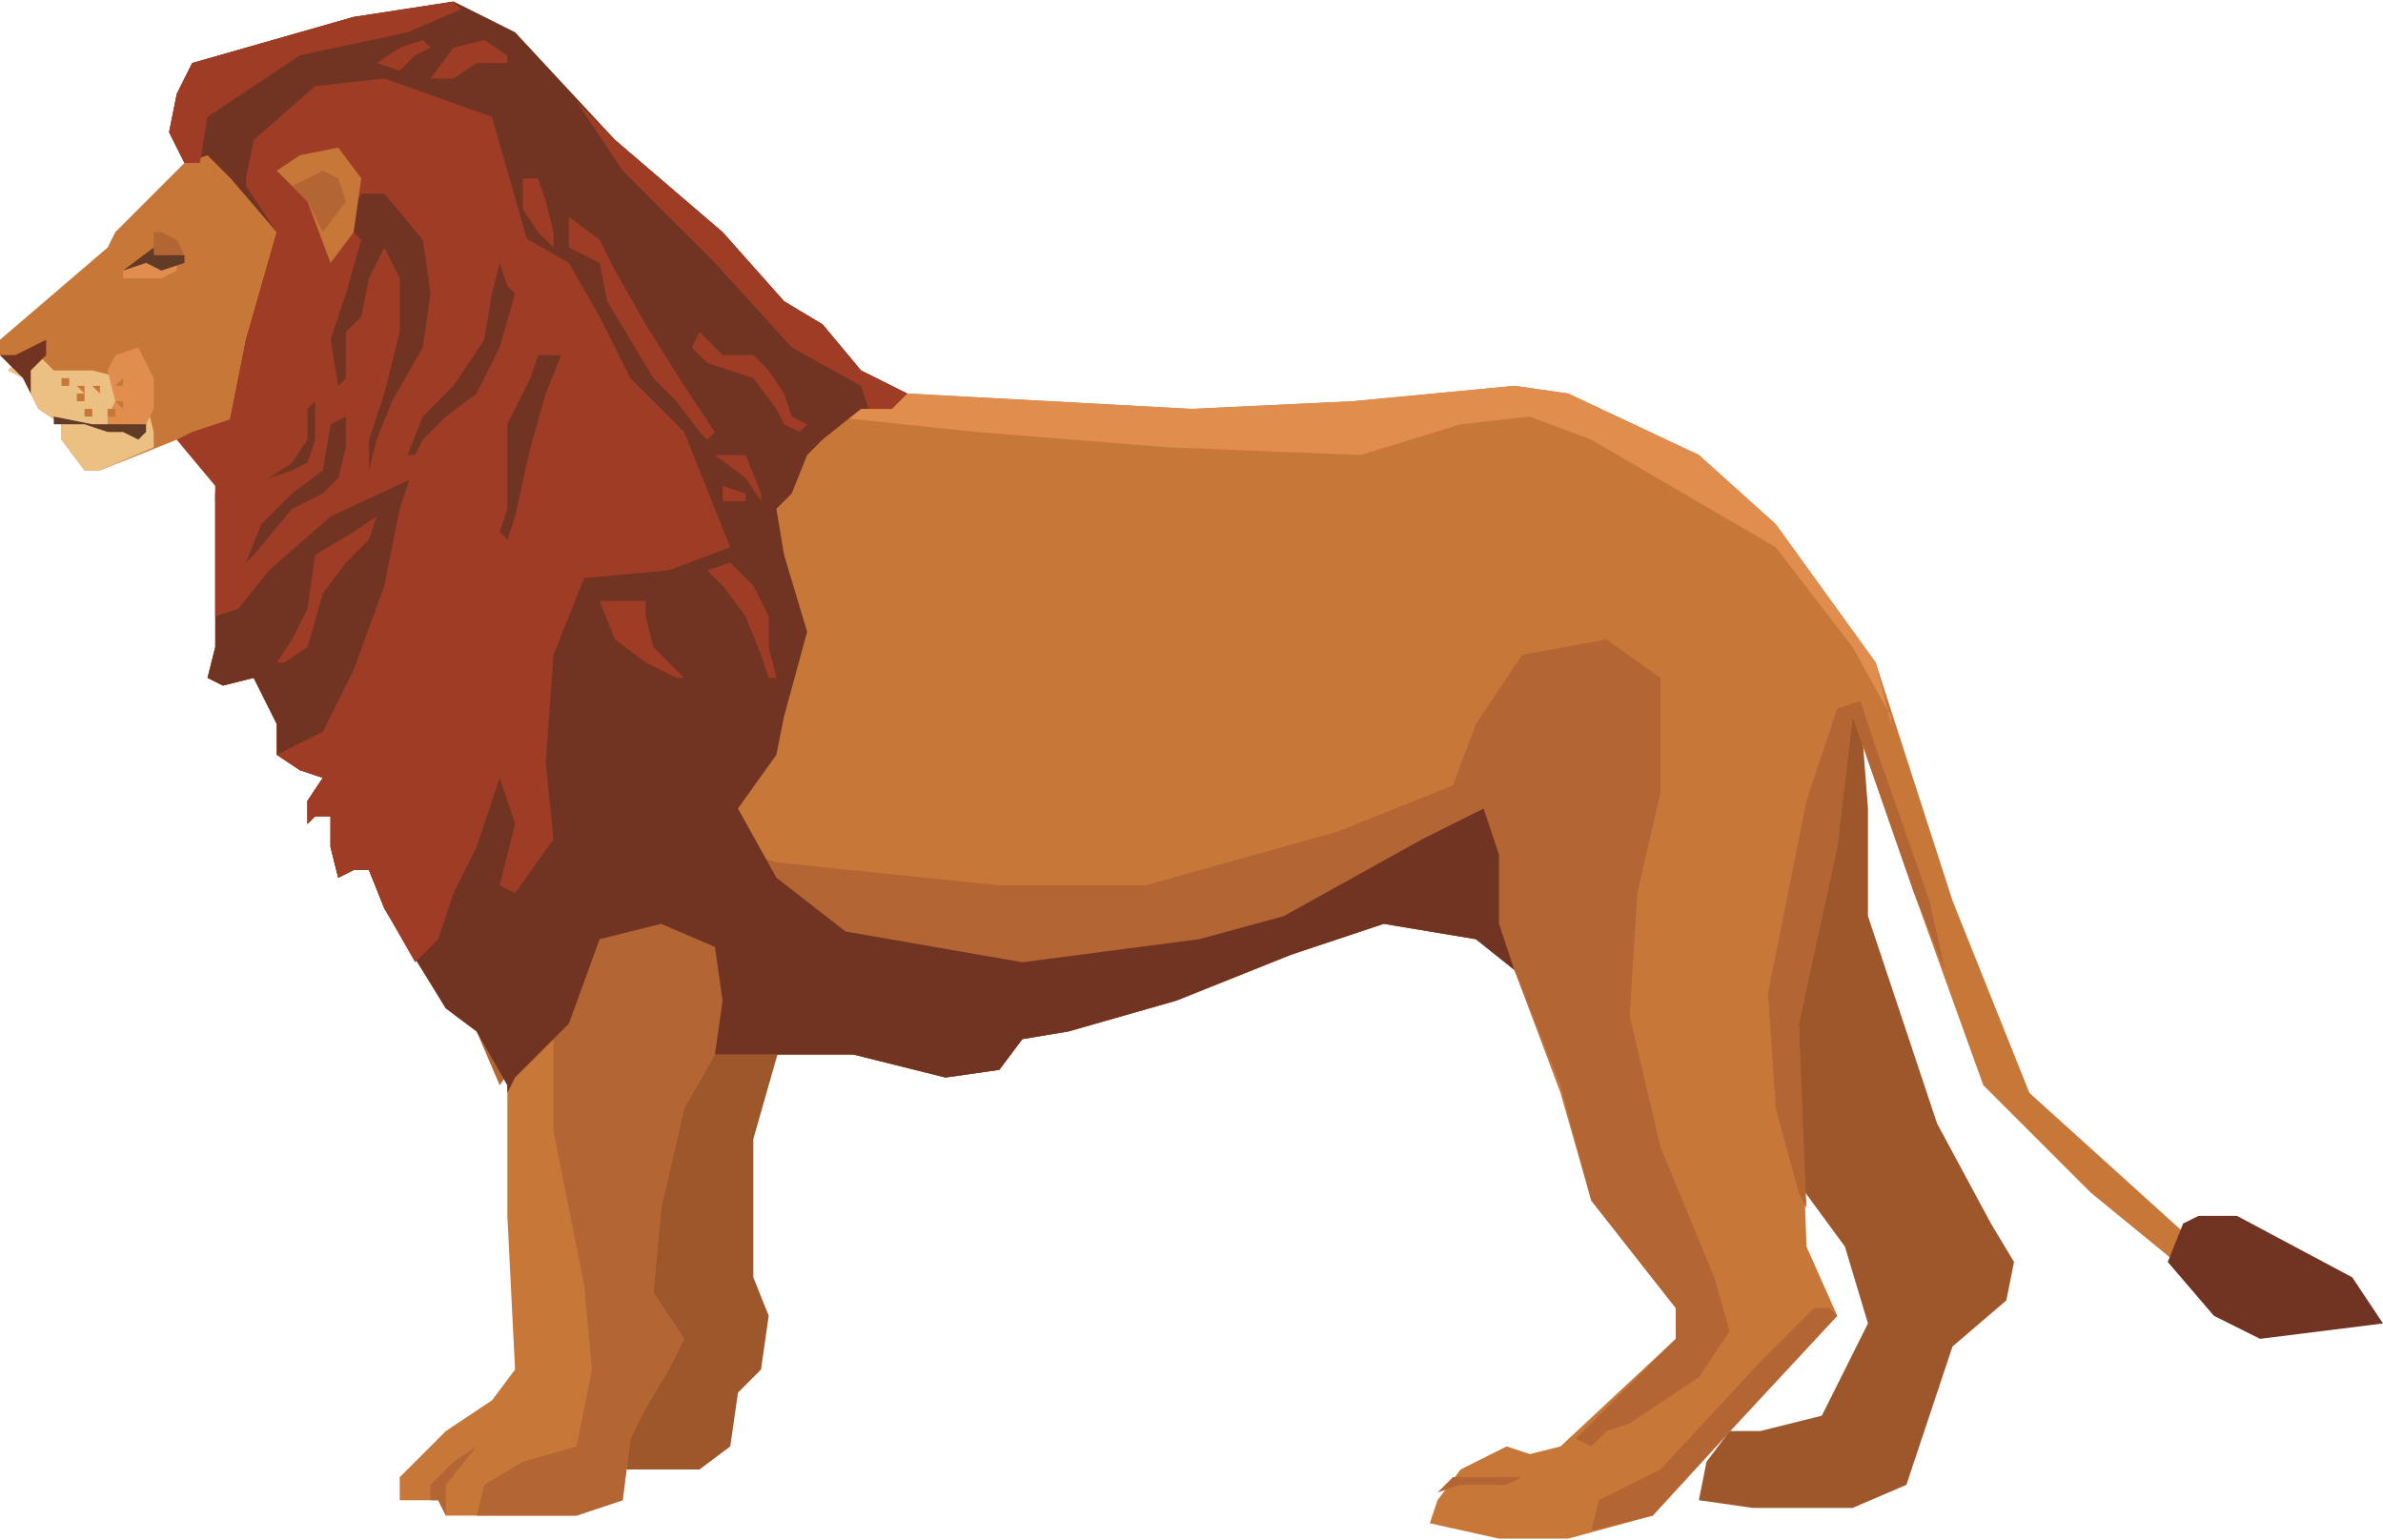 <svg xmlns="http://www.w3.org/2000/svg" width="413" height="267" viewBox="0 0 310 200"><path d="M80 191h11l4-3 1-7 3-3 1-7-2-5v-18l4-14H86l-13 39zm162-99l1 13v14l9 27 7 13 3 5-1 5-7 6-6 18-7 3h-13l-7-1 1-5 3-4h4l4-1 4-1 6-12-3-10-11-15-3-36 9-25zm0 0" fill="#9e572b"/><path d="M0 44v2l3 3 2 4 3 2v2l3 4h2l10-4 5 6v21l-1 4 2 1 4-1 3 6v4l3 2 3 1-2 3v3l1-1h2v4l1 4 2-1h2l2 5 8 13 4 3 4 7v17l1 20-3 4-6 4-6 6v3h5l1 2h17l6-2 1-8 2-4 3-5 2-4-4-6 1-11 3-13 4-7h18l12 3 7-1 3-4 6-1 14-4 15-6 12-4 12 2 5 4 6 16 4 14 11 14v4l-15 14-4 1-3-1-4 2-2 1-3 4-1 3 9 2h9l11-3 11-12 13-14-4-9-1-29 5-23 2-17 8 23 9 25 14 14 11 9 2-3-21-19-10-25-10-31-13-18-10-9-17-8-7-1-21 2-21 1-37-2-6-3-5-6-5-3-8-9-14-12L67 4l-8-4-13 2-21 6-2 4-1 5 2 4-4 4-5 5-1 2zm0 0" fill="#c77839"/><path d="M216 149l-4-17 1-16 3-13V88l-7-5-11 2-6 9-3 8-15 6-25 7h-19l-29-3-24-8h-1L44 91l-16-7-1 4 2 1 4-1 3 6v4l3 2 3 1-2 3v3l1-1h2v4l1 4 2-1h2l2 5 8 13 4 3 3 7 7-10v16l4 20 1 11-2 10-7 2-5 3-1 4h13l6-2 1-8 2-4 3-5 2-4-4-6 1-11 3-13 4-7h18l12 3 7-1 3-4 6-1 14-4 15-6 12-4 12 2 5 4 6 15 4 15 11 14v4l-13 13 2 1 2-2 3-1 9-6 4-6-2-7zm35-32l-7-20-2-6-3 1-4 12-5 25 1 15 3 11 1 2-1-24 5-23 2-17 8 23 4 10zm-13 53h-2l-7 7-13 14-8 4-1 4 8-2 11-12 13-14zm0 0" fill="#b46534"/><path d="M62 188l-3 2-3 3v2h1l1 2v-4zm136 4h-9l-2 2 3-1h6zm0 0" fill="#b46534"/><path d="M244 86l-13-18-10-9-17-8-7-1-21 2-21 1-37-2-6-3-5-6-2 3 3 9 19 2 25 2 25 1 13-4 9-1 8 3 24 14 10 13 5 9v1zm0 0" fill="#e08d4e"/><path d="M284 159l-2 5 6 7 6 3 8-1 8-1-4-6-15-8h-5zm-116-35l12-4 12 2 5 4-2-6v-9l-2-6-8 4-18 10-11 3-23 3-23-4-9-7-5-9 5-7 1-5 3-11-3-10-1-6 2-2 2-5 2-2 5-4h4l2-2-6-3-5-6-5-3-8-9-14-12L67 4l-8-4-13 2-21 6-2 4-1 5 2 4 3-1 3 3 6 7-4 14-3 15-1 5v20l-1 4 2 1 4-1 3 6v4l3 2 3 1-2 3v3l1-1h2v4l1 4 2-1h2l2 5 8 13 4 3 4 7v1l1-2 7-7 4-11 8-2 7 3 1 7-1 7h18l12 3 7-1 3-4 6-1 14-4zm0 0" fill="#713422"/><path d="M66 50l4-14-6-21-14-5-9 1-8 7-1 5v1l4 6-4 14-3 15-1 5v16l3-1 4-5 8-7 15-7zm9-37l6 9 12 12 10 11 9 5 1 3h3l2-2-6-3-5-6-5-3-8-9-14-12zm0 0" fill="#9f3c26"/><path d="M53 4l7-3-1-1-13 2-21 6-2 4-1 5 2 4h2l1-6 12-8zm0 0" fill="#9f3c26"/><path d="M47 25h3l5 6 1 7-1 7-4 7-2 5-1 4v-4l2-6 2-8v-7l-2-4-2 4-1 5-2 2v6l-1 1-1-6 2-6 2-7-2-2zm-4 30l-1 6-4 3-4 4-2 5 1-1 5-6 4-2 2-2 1-4v-4zm0 0" fill="#713422"/><path d="M41 57l-1 3-2 1-3 1 3-2 2-3v-4l1-1zm0 0" fill="#713422"/><path d="M25 56l-4 2 2-1 5 6v2l4-7-1-4zm0 0" fill="#9f3c26"/><path d="M23 34v1l-2 1h-5v-1l3-1zm0 0" fill="#e08d4e"/><path d="M20 32l4 1v1l-3 1-2-1-3 1zm0 0" fill="#623b27"/><path d="M20 33v-3h1l2 1 1 2zm0 0" fill="#b46534"/><path d="M20 56l-1-4-3-3-4-1H7l-2-2H3l-2 2 2 1 2 4 3 2v2l3 4h2l7-3zm0 0" fill="#ecc083"/><path d="M0 46l3 3 1 2v-3l2-2v-2l-4 2zm0 0" fill="#713422"/><path d="M14 56h4l1-1 1-2v-4l-2-4-3 1-1 2 1 4-1 2zm0 0" fill="#e08d4e"/><path d="M7 54l5 1h7v1l-1 1-2-1h-2l-3-1H7zm0 0" fill="#623b27"/><path d="M36 22l4 4 3 8 3-4 1-7-3-4-5 1zm0 0" fill="#c77839"/><path d="M38 24l2 2 2 4 3-4-1-3-2-1zm0 0" fill="#b46534"/><path d="M67 30l7 4 4 7 4 8 3 6 1 4-19-11-5-11zm0 0" fill="#9f3c26"/><path d="M89 56l-9-9-7-2-5-7-2 8-4 7-8 7-2 6-2 10-4 11-4 8-6 3 3 2 3 1-2 3v3l1-1h2v4l1 4 2-1h2l2 5 4 7 3-3 2-6 3-6 3-9 2 6-2 8 2 1 5-7-1-10 1-14 4-10 11-1 8-3zM68 23v4l2 3 2 2v-2l-1-4-1-3zm0 0" fill="#9f3c26"/><path d="M66 37l1 1-2 7-3 6-4 3-3 3-1 2h-1l2-5 4-4 4-6 1-6 1-4zm3 12l-3 6v11l-1 3 1 1 1-3 2-9 2-7 2-5h-3zm0 0" fill="#713422"/><path d="M78 34l1 5 3 5 3 5 3 3 3 4 1 1 1-1-4-6-5-8-4-7-2-4-4-3v4zM46 69l-5 3-1 7-2 4-2 3h1l3-2 2-7 3-4 3-3 1-3zm10-59l3-4 4-1 3 2v1h-4l-3 2zm-7-2l3-2 3-1 1 1-2 1-2 2zm44 51l4 3 2 3v-1l-2-5zm1 4v2h3v-1zm0 13l3 4 2 5 1 3h1l-1-4v-4l-2-4-3-3-3 1zm-2-29l6 2 3 4 1 2 2 1 1-1-2-1-1-3-2-3-2-2h-4l-3-3-1 2zM78 78l2 5 4 3 4 2h1l-4-4-1-4v-2zm0 0" fill="#9f3c26"/><path d="M7 49v1-1zm1 0v1h1v-1zm2 1l1 1v-1zm3 0h-1l1 1v-1zm2 0h1v-1zm-7 1v1-1zm2 0v1h1v-1zm3 1h-1 1zm2 0l1 1v-1zm-6 1H8h1zm2 0v1h1v-1h-1zm3 0v1h1v-1zm0 0" fill="#c77839"/></svg>